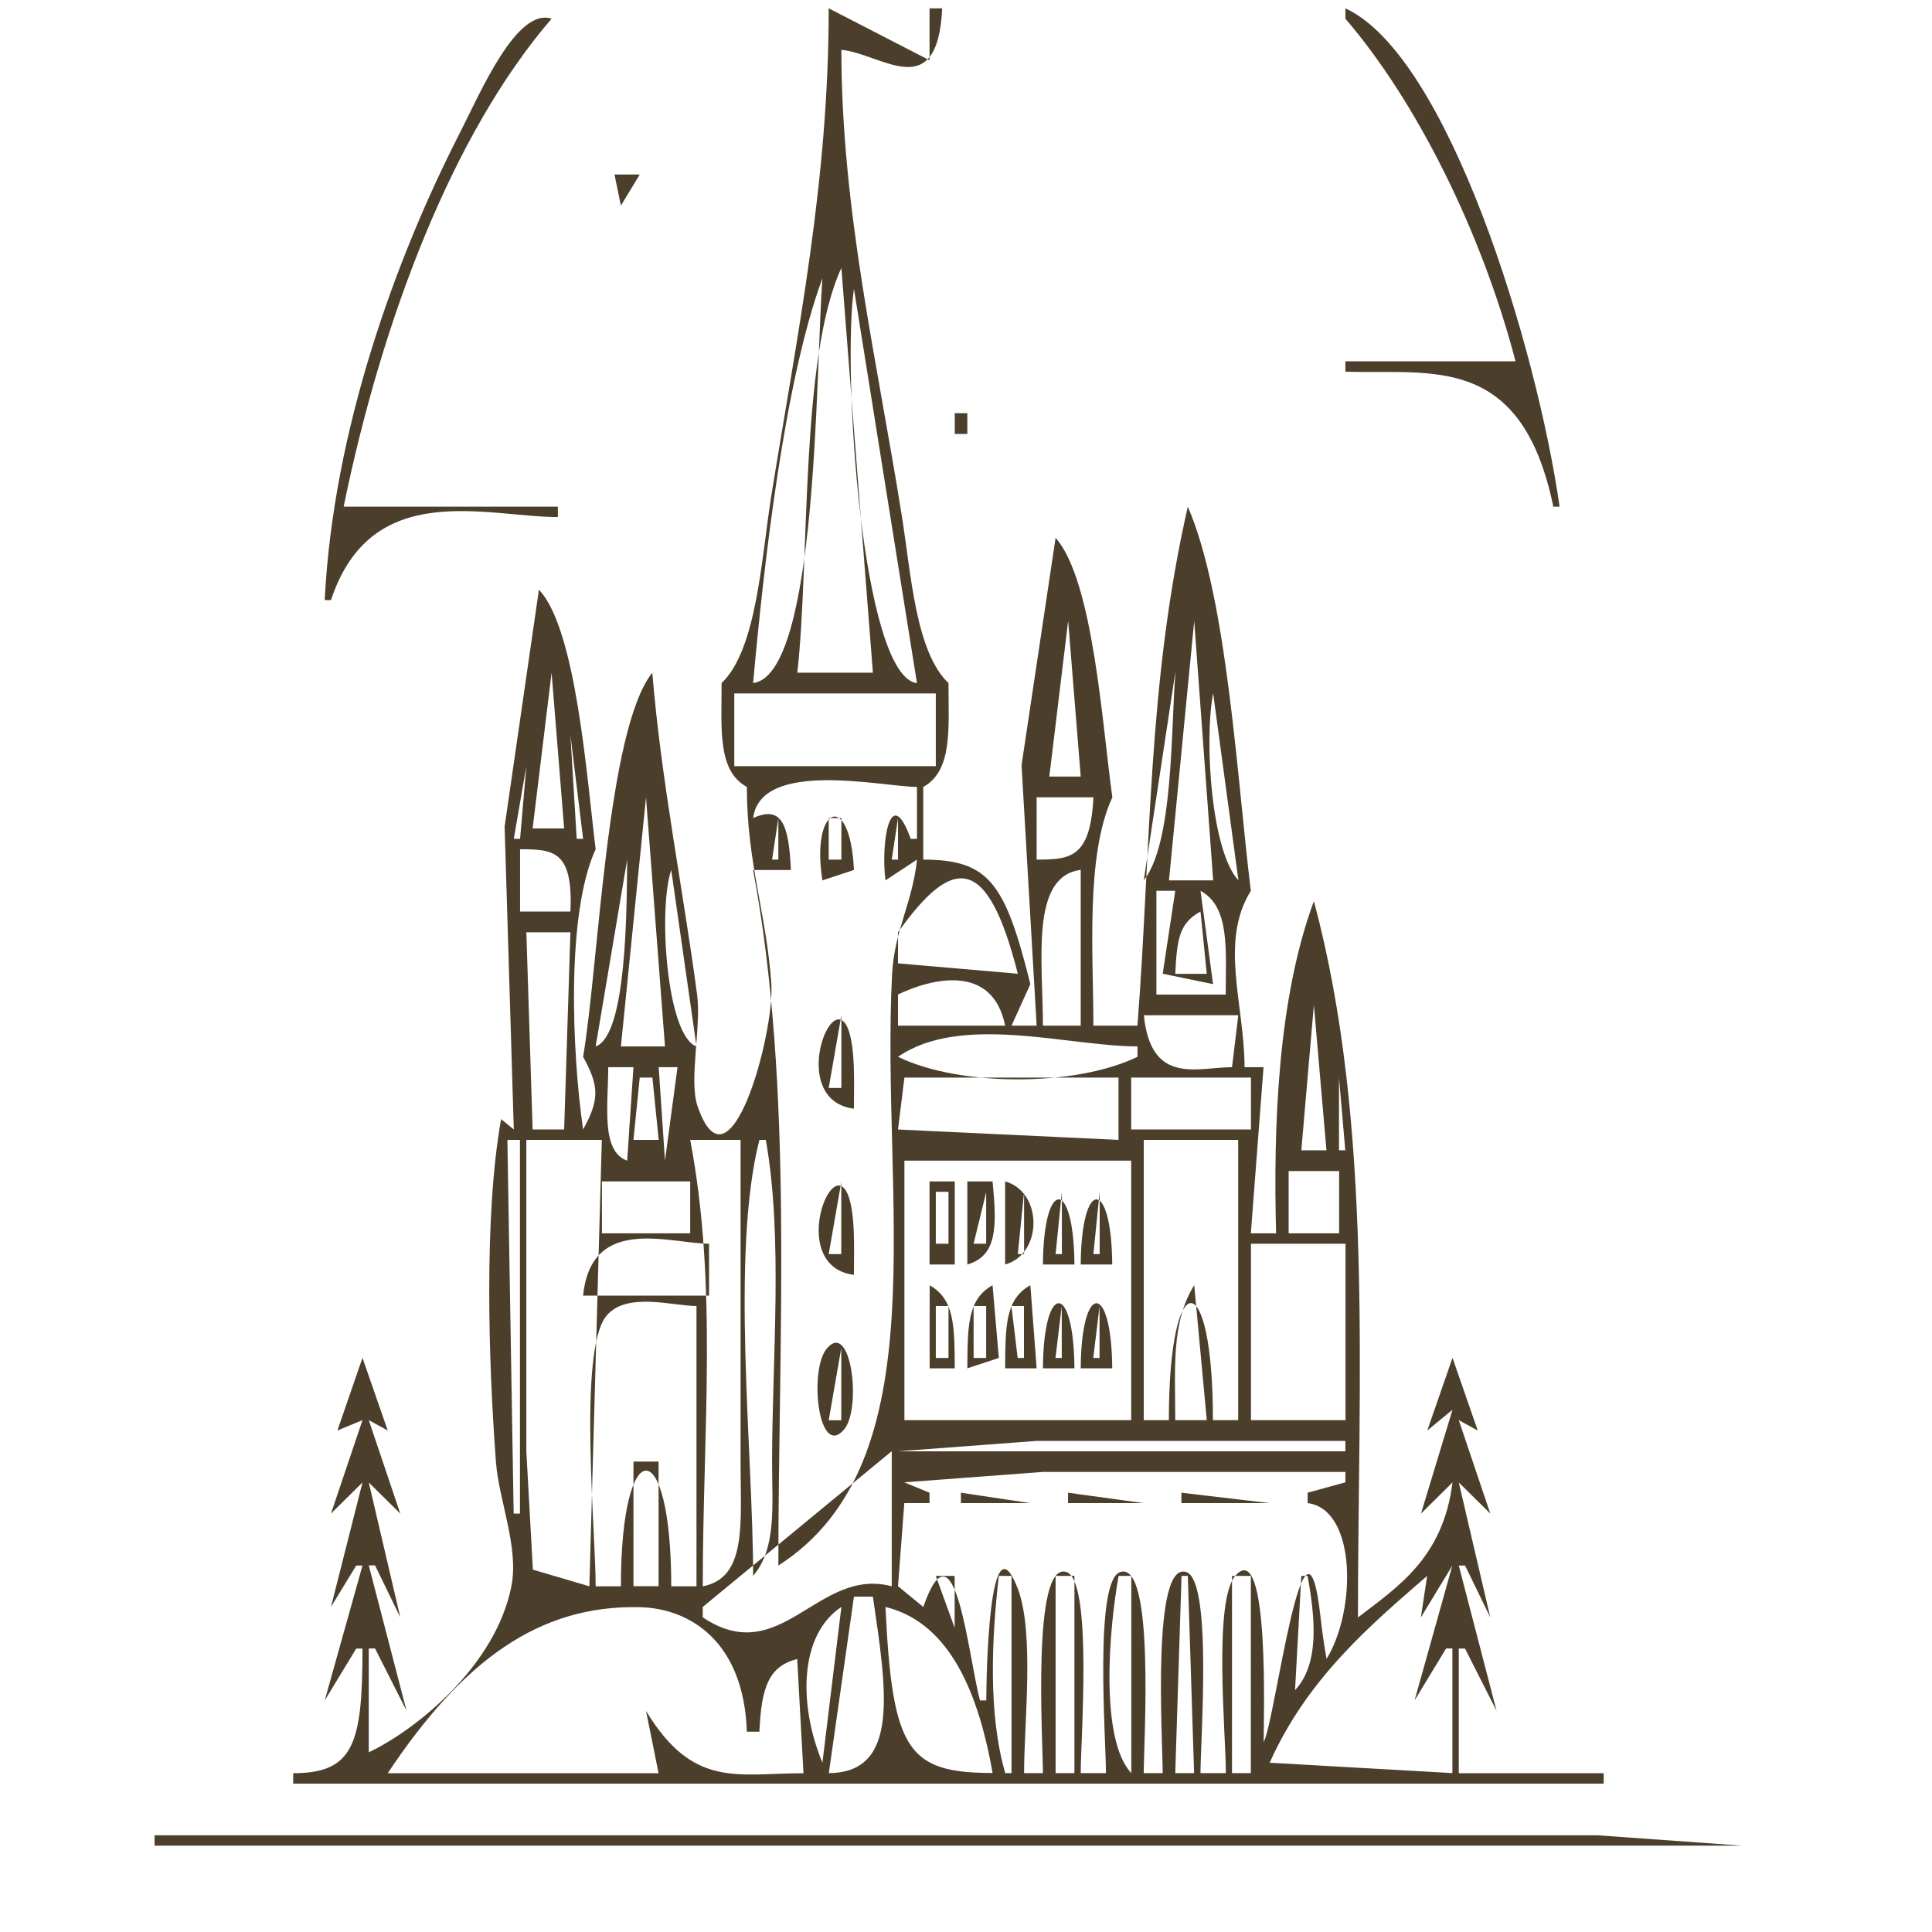 <?xml version="1.0" encoding="UTF-8" standalone="no"?>
<!-- Created with Inkscape (http://www.inkscape.org/) -->

<svg
   width="16"
   height="16"
   viewBox="0 0 16 16"
   version="1.1"
   id="svg1"
   xml:space="preserve"
   inkscape:version="0.0"
   xmlns:inkscape="http://www.inkscape.org/namespaces/inkscape"
   xmlns:sodipodi="http://sodipodi.sourceforge.net/DTD/sodipodi-0.dtd"
   xmlns="http://www.w3.org/2000/svg"
   xmlns:svg="http://www.w3.org/2000/svg"><sodipodi:namedview
     id="namedview1"
     pagecolor="#ffffff"
     bordercolor="#000000"
     borderopacity="0.25"
     inkscape:showpageshadow="2"
     inkscape:pageopacity="0.0"
     inkscape:pagecheckerboard="0"
     inkscape:deskcolor="#d1d1d1"
     inkscape:document-units="px"
     inkscape:zoom="38.051184"
     inkscape:cx="8.659389"
     inkscape:cy="7.923538"
     inkscape:window-width="1920"
     inkscape:window-height="1057"
     inkscape:window-x="-8"
     inkscape:window-y="-8"
     inkscape:window-maximized="1"
     inkscape:current-layer="layer1" /><defs
     id="defs1" /><g
     inkscape:label="Capa 1"
     inkscape:groupmode="layer"
     id="layer1"><path
       style="fill:#4b3f2c;stroke:none;stroke-width:0.067"
       d="M 2.689,4.97 H 2.741 C 3.075,3.958 4.029,4.282 4.62,4.282 V 4.196 H 2.846 C 3.163,2.649 3.747,1.108 4.568,0.155 4.278,0.059 3.977,0.77 3.808,1.101 3.27,2.153 2.759,3.57 2.689,4.97 M 6.863,0.069 c 0,1.432 -0.255,2.666 -0.476,4.041 -0.081,0.507 -0.118,1.268 -0.411,1.547 1.764e-4,0.374 -0.037,0.726 0.209,0.86 0,0.631 0.164,1.053 0.203,1.634 C 6.415,8.555 6.042,9.941 5.776,9.158 5.704,8.945 5.809,8.502 5.773,8.236 5.655,7.352 5.476,6.469 5.402,5.571 5.024,6.046 4.959,7.989 4.829,8.752 c 0.135,0.244 0.135,0.357 0,0.602 C 4.738,8.726 4.686,7.568 4.933,7.033 4.861,6.457 4.773,5.205 4.463,4.884 L 4.179,6.846 4.255,9.354 4.15,9.268 c -0.143,0.795 -0.105,2.012 -0.043,2.837 0.024,0.323 0.192,0.708 0.128,1.032 -0.133,0.67 -0.802,1.195 -1.181,1.375 v -0.86 h 0.052 l 0.261,0.516 -0.313,-1.204 h 0.052 L 3.315,13.394 3.054,12.277 3.315,12.535 3.054,11.761 3.211,11.847 3.002,11.245 2.794,11.847 3.002,11.761 2.741,12.535 3.002,12.277 2.741,13.308 2.95,12.965 h 0.052 l -0.313,1.118 0.261,-0.43 h 0.052 c -5.13e-5,0.793 -0.075,1.031 -0.574,1.032 v 0.086 h 10.853 v -0.086 h -1.2 v -1.032 h 0.052 l 0.261,0.516 -0.313,-1.204 h 0.052 l 0.209,0.43 -0.261,-1.118 0.261,0.258 -0.261,-0.774 0.157,0.086 -0.209,-0.602 -0.209,0.602 0.209,-0.172 -0.261,0.86 0.261,-0.258 c -0.077,0.625 -0.458,0.868 -0.783,1.118 0,-1.974 0.131,-4.086 -0.365,-5.932 -0.297,0.802 -0.337,1.851 -0.313,2.751 H 10.359 L 10.464,8.838 H 10.307 C 10.304,8.31 10.098,7.798 10.359,7.377 10.245,6.461 10.165,4.953 9.837,4.196 9.503,5.658 9.533,7.021 9.42,8.494 H 9.055 c 0,-0.583 -0.067,-1.407 0.157,-1.891 C 9.129,6.013 9.055,4.807 8.742,4.454 L 8.46,6.337 8.585,8.494 H 8.377 L 8.533,8.15 C 8.325,7.317 8.194,7.119 7.646,7.119 V 6.517 C 7.891,6.383 7.855,6.031 7.855,5.657 7.583,5.399 7.545,4.753 7.47,4.282 7.267,2.999 6.968,1.746 6.968,0.413 7.296,0.441 7.764,0.876 7.803,0.069 H 7.698 V 0.499 L 6.863,0.069 m 4.279,0 V 0.155 C 11.724,0.831 12.268,1.911 12.551,2.992 h -1.409 v 0.086 c 0.709,0.024 1.457,-0.16 1.722,1.118 h 0.052 C 12.726,2.872 11.994,0.463 11.142,0.069 M 9.89,0.929 9.942,1.015 9.89,0.929 M 5.089,1.445 5.142,1.703 5.298,1.445 H 5.089 M 6.968,2.219 7.229,5.571 H 6.603 C 6.707,4.648 6.624,2.963 6.968,2.219 M 6.811,2.305 C 6.754,3.055 6.776,5.588 6.237,5.657 6.325,4.676 6.498,3.148 6.811,2.305 m 0.261,0.086 0.522,3.267 C 7.135,5.598 6.975,3.057 7.072,2.391 M 7.907,3.422 V 3.594 H 8.011 V 3.422 H 7.907 m 2.922,0.774 0.052,0.086 -0.052,-0.086 m 2.104,0.143 0.017,0.057 -0.017,-0.057 m -10.296,0.716 0.052,0.086 -0.052,-0.086 m 6.209,0.086 0.104,1.29 H 8.69 L 8.846,5.142 m 1.044,0 0.157,2.149 H 9.681 L 9.89,5.142 M 4.568,5.571 4.672,6.861 H 4.411 L 4.568,5.571 m 5.166,0 C 9.696,6.055 9.718,6.982 9.472,7.291 L 9.733,5.571 M 7.75,5.743 V 6.345 H 6.081 V 5.743 h 1.67 m 1.252,0 0.104,0.688 -0.104,-0.688 m 1.044,0 0.209,1.547 C 10.034,7.054 9.971,6.145 10.046,5.743 M 8.637,5.915 8.533,6.431 8.637,5.915 M 4.724,6.087 4.829,6.947 H 4.776 L 4.724,6.087 m -0.313,0.086 -0.052,0.086 0.052,-0.086 M 4.359,6.345 4.307,6.947 H 4.255 L 4.359,6.345 m 3.235,0.172 v 0.43 h -0.052 C 7.374,6.478 7.293,6.971 7.333,7.291 L 7.594,7.119 C 7.56,7.464 7.407,7.709 7.388,8.064 7.291,9.933 7.791,12.106 6.446,12.965 c 0,-1.925 0.129,-3.954 -0.209,-5.76 H 6.55 C 6.533,6.826 6.473,6.667 6.237,6.775 6.301,6.283 7.316,6.517 7.594,6.517 M 5.35,6.603 5.507,8.666 H 5.142 L 5.35,6.603 M 6.811,7.291 7.072,7.205 C 7.041,6.536 6.712,6.674 6.811,7.291 M 9.055,6.603 C 9.031,7.111 8.86,7.117 8.585,7.119 V 6.603 H 9.055 M 6.446,6.775 V 7.119 H 6.394 L 6.446,6.775 m 0.522,0 V 7.119 H 6.863 V 6.775 h 0.104 m 0.47,0 v 0.344 h -0.052 L 7.437,6.775 M 4.724,7.549 H 4.307 V 7.033 c 0.269,0.002 0.441,0.004 0.417,0.516 M 5.194,7.119 C 5.19,7.512 5.193,8.574 4.933,8.666 L 5.194,7.119 M 5.559,7.205 5.768,8.666 C 5.52,8.579 5.449,7.522 5.559,7.205 M 8.429,8.064 7.437,7.978 V 7.721 C 7.894,7.078 8.179,7.076 8.429,8.064 M 8.95,7.205 V 8.494 H 8.637 c 0,-0.536 -0.107,-1.236 0.313,-1.29 M 9.733,7.377 9.629,8.064 10.046,8.15 9.942,7.377 c 0.245,0.134 0.209,0.486 0.209,0.86 H 9.577 V 7.377 H 9.733 m 0.209,0.172 0.052,0.516 H 9.733 C 9.747,7.771 9.769,7.643 9.942,7.549 M 4.724,7.721 4.672,9.354 H 4.411 L 4.359,7.721 H 4.724 M 8.324,8.494 H 7.437 V 8.236 C 7.702,8.108 8.219,7.97 8.324,8.494 m -1.252,0.688 c -5.26e-5,-0.115 0.003,-0.233 -0.001,-0.347 -0.037,-1.023 -0.637,0.265 0.001,0.347 M 10.881,8.322 10.985,9.526 H 10.777 L 10.881,8.322 M 6.968,8.408 V 9.01 H 6.863 L 6.968,8.408 m 3.287,0 -0.052,0.43 c -0.285,0 -0.671,0.154 -0.73,-0.43 H 10.255 M 9.42,8.666 v 0.086 c -0.512,0.249 -1.471,0.249 -1.983,0 0.524,-0.362 1.413,-0.086 1.983,-0.086 m -4.174,0.172 -0.052,0.774 C 4.974,9.534 5.037,9.151 5.037,8.838 h 0.209 m 0.365,0 -0.104,0.774 -0.052,-0.774 h 0.157 m 5.113,0 -0.157,0.688 0.157,-0.688 m -5.322,0.086 0.052,0.516 H 5.246 l 0.052,-0.516 h 0.104 m 3.861,0 v 0.516 L 7.437,9.354 7.49,8.924 h 1.774 m 1.096,0 V 9.354 H 9.368 V 8.924 h 0.991 m 0.73,0 0.052,0.602 h -0.052 V 8.924 m -6.783,0.516 V 12.535 h -0.052 l -0.052,-3.095 h 0.104 m 0.678,0 L 4.881,13.137 4.413,12.999 4.359,12.019 V 9.44 H 4.985 m 1.148,0 v 2.665 c 0,0.507 0.056,0.962 -0.313,1.032 0,-1.279 0.126,-2.486 -0.104,-3.697 h 0.417 m 0.157,0 h 0.052 c 0.145,0.808 0.052,1.824 0.052,2.665 -1.45e-5,0.369 0.039,0.714 -0.157,0.946 0,-1.028 -0.188,-2.666 0.052,-3.611 m 3.965,0 v 2.321 h -0.209 c 0,-1.291 -0.365,-1.294 -0.365,0 H 9.472 V 9.44 H 10.255 M 9.368,9.612 V 11.761 H 7.49 V 9.612 H 9.368 M 7.072,10.558 c -5.26e-5,-0.115 0.003,-0.233 -0.001,-0.347 -0.037,-1.023 -0.637,0.265 0.001,0.347 M 11.09,9.698 V 10.214 H 10.672 V 9.698 h 0.417 M 5.716,9.784 V 10.214 H 4.985 V 9.784 h 0.73 m 1.252,0 v 0.602 H 6.863 L 6.968,9.784 m 0.73,0 v 0.688 H 7.907 V 9.784 H 7.698 m 0.313,0 v 0.688 c 0.25,-0.072 0.245,-0.318 0.209,-0.688 H 8.011 m 0.313,0 v 0.688 c 0.313,-0.086 0.313,-0.602 0,-0.688 M 8.637,10.472 H 8.898 c -0.005,-0.719 -0.256,-0.719 -0.261,0 m 0.313,0 h 0.261 c -0.005,-0.719 -0.256,-0.719 -0.261,0 M 7.855,9.87 V 10.3 H 7.75 V 9.87 h 0.104 m 0.313,0 V 10.3 H 8.063 L 8.168,9.87 m 0.313,0 v 0.516 h -0.052 l 0.052,-0.516 m 0.313,0 v 0.516 h -0.052 l 0.052,-0.516 m 0.313,0 v 0.516 h -0.052 l 0.052,-0.516 M 5.872,10.3 v 0.43 H 4.829 c 0.068,-0.674 0.722,-0.43 1.044,-0.43 m 5.27,0 v 1.461 h -0.783 v -1.461 h 0.783 m -3.444,0.344 v 0.688 H 7.907 c -0.003,-0.338 0.002,-0.572 -0.209,-0.688 m 0.313,0.688 0.261,-0.086 -0.052,-0.602 c -0.211,0.115 -0.206,0.349 -0.209,0.688 m 0.313,0 H 8.585 l -0.052,-0.688 c -0.211,0.115 -0.206,0.349 -0.209,0.688 m 0.313,0 h 0.261 c -0.005,-0.719 -0.256,-0.719 -0.261,0 m 0.313,0 h 0.261 c -0.005,-0.719 -0.256,-0.719 -0.261,0 M 9.89,10.643 9.994,11.761 H 9.733 c 0,-0.42 -0.036,-0.807 0.157,-1.118 M 5.768,10.815 V 13.137 H 5.559 c 0,-1.277 -0.417,-1.277 -0.417,0 H 4.933 c 0,-0.454 -0.144,-1.936 0.084,-2.233 0.162,-0.211 0.555,-0.088 0.751,-0.088 m 2.087,0 v 0.43 H 7.75 v -0.43 h 0.104 m 0.313,0 v 0.43 h -0.104 v -0.43 h 0.104 m 0.313,0 v 0.43 h -0.052 l -0.052,-0.43 h 0.104 m 0.313,0 v 0.43 h -0.052 l 0.052,-0.43 m 0.313,0 v 0.43 h -0.052 l 0.052,-0.43 m -2.258,0.351 c -0.152,0.18 -0.07,0.916 0.141,0.673 0.15,-0.174 0.06,-0.911 -0.141,-0.673 m 0.119,-0.007 v 0.602 H 6.863 L 6.968,11.159 m 4.174,0.774 v 0.086 H 7.437 l 1.148,-0.086 h 2.557 m -3.757,0.086 v 1.118 C 6.772,12.973 6.468,13.829 5.82,13.394 v -0.086 l 1.565,-1.29 m -1.931,0.086 v 1.032 H 5.246 v -1.032 h 0.209 m 5.687,0.086 v 0.086 l -0.313,0.086 v 0.086 c 0.407,0.052 0.404,0.89 0.157,1.29 -0.022,-0.122 -0.036,-0.223 -0.05,-0.347 -0.13,-1.161 -0.378,0.885 -0.471,1.035 0,-0.187 0.049,-1.681 -0.23,-1.382 -0.189,0.201 -0.083,1.307 -0.083,1.64 H 9.942 c 0,-0.282 0.099,-1.594 -0.118,-1.665 -0.289,-0.094 -0.195,1.402 -0.195,1.665 h -0.157 c 0,-0.263 0.094,-1.76 -0.195,-1.665 -0.217,0.071 -0.118,1.383 -0.118,1.665 H 8.95 c 0,-0.282 0.099,-1.594 -0.118,-1.665 C 8.543,12.924 8.637,14.421 8.637,14.684 H 8.481 c 0,-0.418 0.087,-1.166 -0.053,-1.53 -0.24,-0.621 -0.26,0.757 -0.26,0.928 h -0.052 C 8.017,13.717 7.912,12.548 7.646,13.308 l -0.209,-0.172 0.052,-0.688 h 0.209 v -0.086 l -0.209,-0.086 1.148,-0.086 h 2.504 m -3.183,0.172 v 0.086 h 0.574 l -0.574,-0.086 m 0.887,0 v 0.086 h 0.626 l -0.626,-0.086 m 0.939,0 v 0.086 h 0.73 l -0.73,-0.086 m 2.244,0.602 -0.313,1.118 0.261,-0.43 h 0.052 v 1.032 l -1.513,-0.086 c 0.314,-0.703 0.843,-1.147 1.304,-1.547 l -0.052,0.344 0.261,-0.43 m -4.122,0.086 v 0.43 L 7.75,13.051 h 0.157 m 0.47,0 v 1.633 h -0.052 C 8.183,14.196 8.212,13.573 8.272,13.051 h 0.104 m 0.522,0 v 1.633 H 8.742 v -1.633 h 0.157 m 0.47,0 v 1.633 C 9.107,14.405 9.184,13.492 9.264,13.051 h 0.104 m 0.417,0 h 0.052 l 0.052,1.633 H 9.733 l 0.052,-1.633 m 0.574,0 v 1.633 H 10.203 V 13.051 h 0.157 m 0.417,0 h 0.052 c 0.063,0.351 0.1,0.727 -0.104,0.946 l 0.052,-0.946 m -3.548,0.172 c 0.112,0.767 0.228,1.458 -0.365,1.461 L 7.072,13.223 h 0.157 m -1.044,1.118 h 0.104 c 0.017,-0.378 0.081,-0.541 0.313,-0.602 l 0.052,0.946 c -0.546,0 -0.912,0.131 -1.304,-0.516 l 0.104,0.516 H 3.211 c 0.625,-0.939 1.257,-1.394 2.087,-1.375 0.412,0.009 0.862,0.281 0.887,1.031 M 6.968,13.308 6.811,14.598 C 6.611,14.117 6.619,13.539 6.968,13.308 m 1.252,1.375 c -0.707,0 -0.83,-0.191 -0.887,-1.375 0.486,0.12 0.754,0.617 0.887,1.375 m -6.94,0.516 v 0.086 H 14.429 l -1.2,-0.086 H 10.568 1.28"
       id="path1"
       sodipodi:nodetypes="ccccccccccccssccccccccccccccccccccccccccccccccccccccccccccccccccccccccccccccccccccccccccccccccccccccccccccccccccccccccccccccccccccccccccccccccccccccccccccccccccccccccccccccccccscccccccccccccccccccccccccccccccccccccccccccccccccccccccccccccccccccccccccccccccccccccccccccccccccccccccccccccccccccccccccccccccccscccccccccccccccccccccccccccccccccccccccccccccccccccccccccccccccccccccccccccccccccccccccccccccccccccccccccccccccccccccccccccccccccccccccccccccccccccccccccccccccccccccccccsccscccccccccccccccccccccccccccccccccccccccccccccccccccccccccccccccccccccccccccccccccccccccccccccc" /></g></svg>
